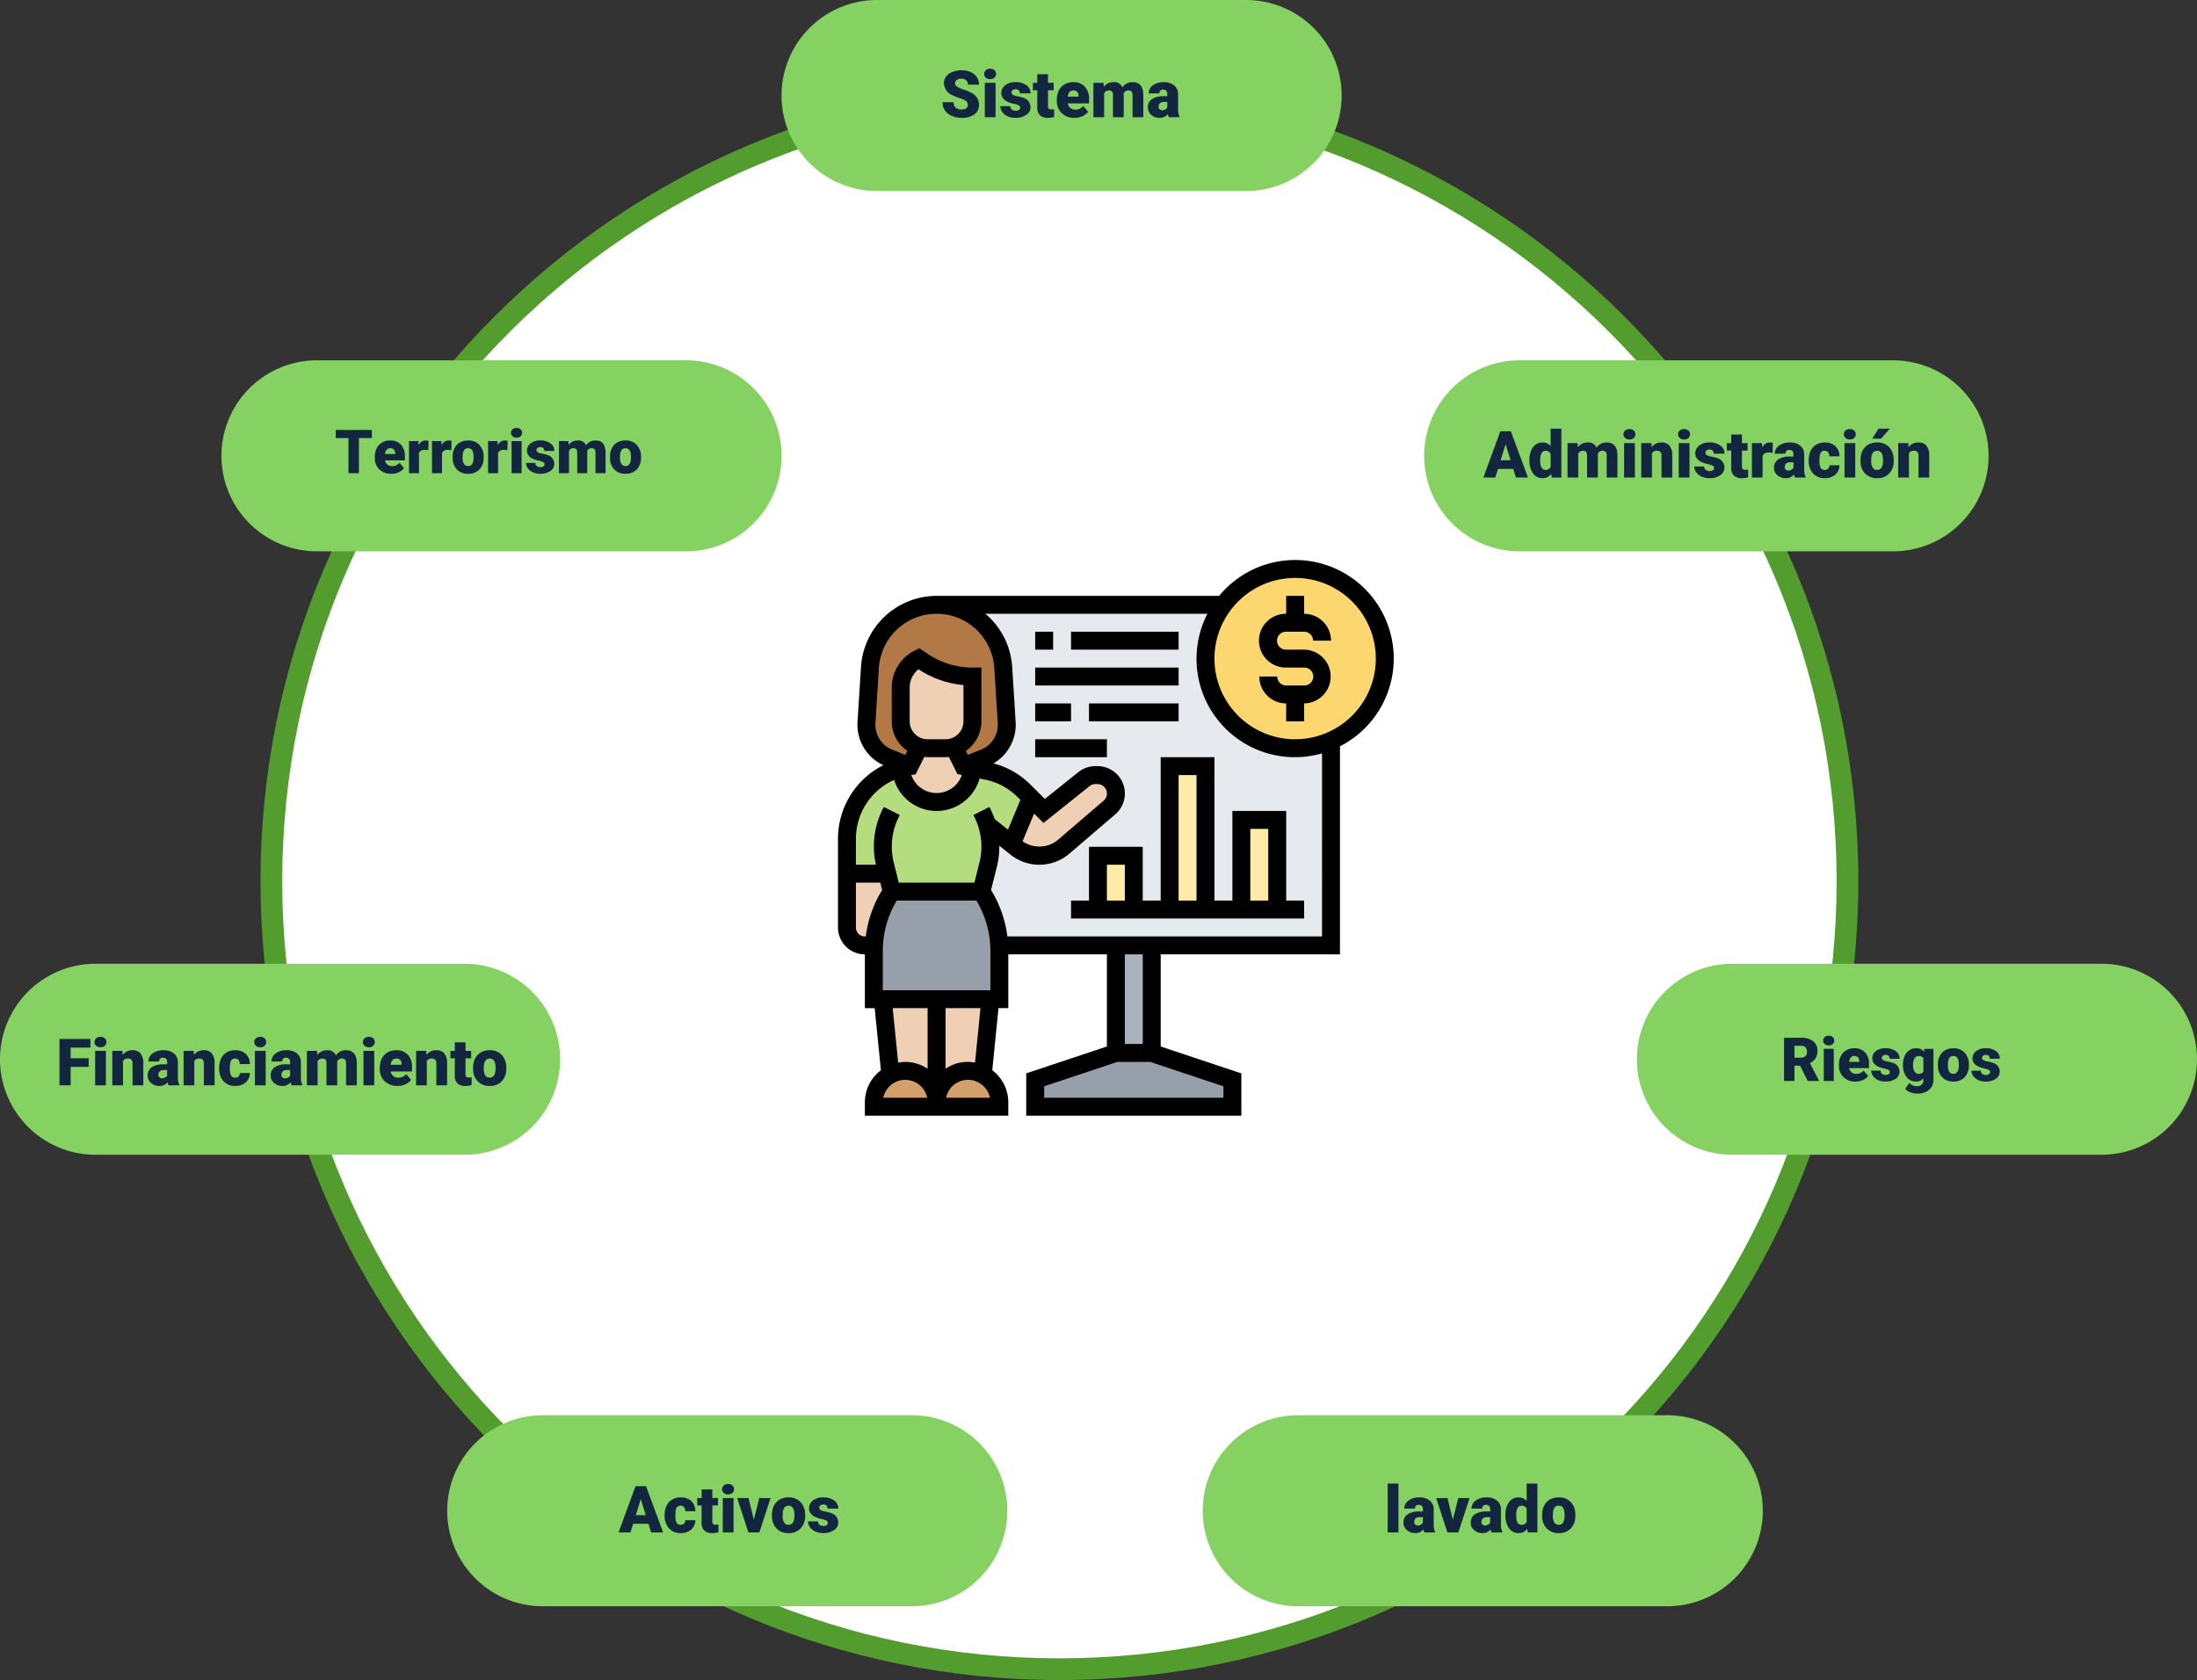 <svg xmlns="http://www.w3.org/2000/svg" width="506" height="387" viewBox="0 0 506 387">
  <rect x="0" y="0" width="506" height="387" fill="#333333" stroke="none"/>
  <g id="Grupo_117114" data-name="Grupo 117114" transform="translate(-862 -2840)">
    <g id="Trazado_141904" data-name="Trazado 141904" transform="translate(922 2859)" fill="#fff">
      <path d="M 184 365.5 C 171.684 365.5 159.376 364.259 147.419 361.813 C 135.767 359.428 124.305 355.87 113.353 351.238 C 102.599 346.689 92.226 341.059 82.523 334.504 C 72.912 328.011 63.874 320.554 55.66 312.34 C 47.446 304.126 39.989 295.088 33.496 285.477 C 26.941 275.774 21.311 265.401 16.762 254.647 C 12.13 243.695 8.572 232.233 6.187 220.581 C 3.741 208.624 2.5 196.316 2.5 184 C 2.5 171.684 3.741 159.376 6.187 147.419 C 8.572 135.767 12.13 124.305 16.762 113.353 C 21.311 102.599 26.941 92.226 33.496 82.523 C 39.989 72.912 47.446 63.874 55.66 55.66 C 63.874 47.446 72.912 39.989 82.523 33.496 C 92.226 26.941 102.599 21.311 113.353 16.762 C 124.305 12.13 135.767 8.572 147.419 6.187 C 159.376 3.741 171.684 2.5 184 2.5 C 196.316 2.5 208.624 3.741 220.581 6.187 C 232.233 8.572 243.695 12.13 254.647 16.762 C 265.401 21.311 275.774 26.941 285.477 33.496 C 295.088 39.989 304.126 47.446 312.34 55.66 C 320.554 63.874 328.011 72.912 334.504 82.523 C 341.059 92.226 346.689 102.599 351.238 113.353 C 355.87 124.305 359.428 135.767 361.813 147.419 C 364.259 159.376 365.5 171.684 365.5 184 C 365.5 196.316 364.259 208.624 361.813 220.581 C 359.428 232.233 355.87 243.695 351.238 254.647 C 346.689 265.401 341.059 275.774 334.504 285.477 C 328.011 295.088 320.554 304.126 312.34 312.34 C 304.126 320.554 295.088 328.011 285.477 334.504 C 275.774 341.059 265.401 346.689 254.647 351.238 C 243.695 355.87 232.233 359.428 220.581 361.813 C 208.624 364.259 196.316 365.5 184 365.5 Z" stroke="none"/>
      <path d="M 184 5 C 171.852 5 159.713 6.224 147.92 8.637 C 136.429 10.988 125.127 14.496 114.327 19.065 C 103.721 23.55 93.492 29.103 83.923 35.567 C 74.443 41.972 65.529 49.327 57.428 57.428 C 49.327 65.529 41.972 74.443 35.567 83.923 C 29.103 93.492 23.55 103.721 19.065 114.327 C 14.496 125.127 10.988 136.429 8.637 147.92 C 6.224 159.713 5 171.852 5 184 C 5 196.148 6.224 208.287 8.637 220.08 C 10.988 231.571 14.496 242.873 19.065 253.673 C 23.55 264.279 29.103 274.508 35.567 284.077 C 41.972 293.557 49.327 302.471 57.428 310.572 C 65.529 318.673 74.443 326.028 83.923 332.433 C 93.492 338.897 103.721 344.45 114.327 348.935 C 125.127 353.504 136.429 357.012 147.92 359.363 C 159.713 361.776 171.852 363 184 363 C 196.148 363 208.287 361.776 220.08 359.363 C 231.571 357.012 242.873 353.504 253.673 348.935 C 264.279 344.45 274.508 338.897 284.077 332.433 C 293.557 326.028 302.471 318.673 310.572 310.572 C 318.673 302.471 326.028 293.557 332.433 284.077 C 338.897 274.508 344.45 264.279 348.935 253.673 C 353.504 242.873 357.012 231.571 359.363 220.08 C 361.776 208.287 363 196.148 363 184 C 363 171.852 361.776 159.713 359.363 147.92 C 357.012 136.429 353.504 125.127 348.935 114.327 C 344.45 103.721 338.897 93.492 332.433 83.923 C 326.028 74.443 318.673 65.529 310.572 57.428 C 302.471 49.327 293.557 41.972 284.077 35.567 C 274.508 29.103 264.279 23.55 253.673 19.065 C 242.873 14.496 231.571 10.988 220.08 8.637 C 208.287 6.224 196.148 5 184 5 M 184 0 C 285.62 0 368 82.38 368 184 C 368 285.62 285.62 368 184 368 C 82.38 368 0 285.62 0 184 C 0 82.38 82.38 0 184 0 Z" stroke="none" fill="#529d2e"/>
    </g>
    <path id="Trazado_141905" data-name="Trazado 141905" d="M22,0h85a22,22,0,0,1,0,44H22A22,22,0,0,1,22,0Z" transform="translate(1042 2840)" fill="#85d161"/>
    <path id="Trazado_141906" data-name="Trazado 141906" d="M22,0h85a22,22,0,0,1,0,44H22A22,22,0,0,1,22,0Z" transform="translate(913 2923)" fill="#85d161"/>
    <path id="Trazado_141907" data-name="Trazado 141907" d="M22,0h86a22,22,0,0,1,0,44H22A22,22,0,0,1,22,0Z" transform="translate(1190 2923)" fill="#85d161"/>
    <path id="Trazado_141908" data-name="Trazado 141908" d="M22,0h85a22,22,0,0,1,0,44H22A22,22,0,0,1,22,0Z" transform="translate(1239 3062)" fill="#85d161"/>
    <path id="Trazado_141909" data-name="Trazado 141909" d="M22,0h85a22,22,0,0,1,0,44H22A22,22,0,0,1,22,0Z" transform="translate(862 3062)" fill="#85d161"/>
    <path id="Trazado_141910" data-name="Trazado 141910" d="M22,0h85a22,22,0,0,1,0,44H22A22,22,0,0,1,22,0Z" transform="translate(965 3166)" fill="#85d161"/>
    <path id="Trazado_141911" data-name="Trazado 141911" d="M22,0h85a22,22,0,0,1,0,44H22A22,22,0,0,1,22,0Z" transform="translate(1139 3166)" fill="#85d161"/>
    <path id="Trazado_141912" data-name="Trazado 141912" d="M-49.087-2.834a1.056,1.056,0,0,0-.4-.879,4.961,4.961,0,0,0-1.4-.652,13.456,13.456,0,0,1-1.641-.652,3.107,3.107,0,0,1-2.073-2.8,2.509,2.509,0,0,1,.516-1.564,3.34,3.34,0,0,1,1.461-1.055,5.686,5.686,0,0,1,2.124-.377,4.974,4.974,0,0,1,2.062.41,3.264,3.264,0,0,1,1.417,1.168A3.051,3.051,0,0,1-46.516-7.5H-49.08a1.289,1.289,0,0,0-.4-1.011,1.556,1.556,0,0,0-1.08-.359,1.755,1.755,0,0,0-1.088.3.932.932,0,0,0-.4.773.939.939,0,0,0,.439.743,5.542,5.542,0,0,0,1.545.688,9.467,9.467,0,0,1,1.816.765,3.052,3.052,0,0,1,1.729,2.747,2.6,2.6,0,0,1-1.055,2.2,4.691,4.691,0,0,1-2.893.8,5.74,5.74,0,0,1-2.347-.465,3.539,3.539,0,0,1-1.582-1.274,3.321,3.321,0,0,1-.531-1.864h2.578A1.635,1.635,0,0,0-51.9-2.194a2.094,2.094,0,0,0,1.439.406,1.655,1.655,0,0,0,1.007-.275A.907.907,0,0,0-49.087-2.834ZM-42.708,0h-2.476V-7.925h2.476ZM-45.33-9.968a1.1,1.1,0,0,1,.381-.864,1.437,1.437,0,0,1,.989-.337,1.437,1.437,0,0,1,.989.337,1.1,1.1,0,0,1,.381.864,1.1,1.1,0,0,1-.381.864,1.437,1.437,0,0,1-.989.337,1.437,1.437,0,0,1-.989-.337A1.1,1.1,0,0,1-45.33-9.968Zm8.291,7.742a.57.57,0,0,0-.33-.505,5.013,5.013,0,0,0-1.252-.4,5.711,5.711,0,0,1-1.523-.538,2.552,2.552,0,0,1-.916-.809,1.933,1.933,0,0,1-.315-1.091,2.19,2.19,0,0,1,.9-1.8,3.711,3.711,0,0,1,2.358-.707,4.112,4.112,0,0,1,2.52.71,2.222,2.222,0,0,1,.952,1.868h-2.476q0-.952-1-.952a1,1,0,0,0-.652.216.669.669,0,0,0-.264.538.614.614,0,0,0,.322.535,3.045,3.045,0,0,0,1.029.337,8.893,8.893,0,0,1,1.241.315,2.255,2.255,0,0,1,1.787,2.2,2.075,2.075,0,0,1-.963,1.765,4.224,4.224,0,0,1-2.494.681A4.31,4.31,0,0,1-39.932-.22a3.037,3.037,0,0,1-1.245-1,2.256,2.256,0,0,1-.447-1.326h2.307a.954.954,0,0,0,.366.8,1.506,1.506,0,0,0,.9.253,1.185,1.185,0,0,0,.758-.205A.656.656,0,0,0-37.039-2.227ZM-30.63-9.9v1.97h1.3v1.714h-1.3v3.625a.926.926,0,0,0,.161.623.864.864,0,0,0,.637.176,3.621,3.621,0,0,0,.615-.044V-.066a4.555,4.555,0,0,1-1.392.212,2.586,2.586,0,0,1-1.882-.6A2.462,2.462,0,0,1-33.1-2.278V-6.211h-1.011V-7.925H-33.1V-9.9ZM-24.521.146A4.074,4.074,0,0,1-27.473-.941,3.756,3.756,0,0,1-28.6-3.772v-.205a4.867,4.867,0,0,1,.45-2.146,3.3,3.3,0,0,1,1.315-1.439,3.969,3.969,0,0,1,2.051-.509,3.43,3.43,0,0,1,2.637,1.036,4.073,4.073,0,0,1,.967,2.889v.959h-4.907a1.779,1.779,0,0,0,.579,1.047,1.722,1.722,0,0,0,1.157.381,2.218,2.218,0,0,0,1.831-.82l1.128,1.333A3.153,3.153,0,0,1-22.7-.231,4.418,4.418,0,0,1-24.521.146ZM-24.8-6.167q-1.084,0-1.289,1.436h2.49v-.19a1.223,1.223,0,0,0-.3-.919A1.2,1.2,0,0,0-24.8-6.167Zm6.943-1.758.081.93a2.725,2.725,0,0,1,2.263-1.077,2.006,2.006,0,0,1,2.029,1.194,2.637,2.637,0,0,1,2.329-1.194q2.41,0,2.476,2.915V0h-2.476V-5a1.511,1.511,0,0,0-.205-.886.873.873,0,0,0-.747-.278,1.169,1.169,0,0,0-1.091.652l.007.1V0h-2.476V-4.988a1.588,1.588,0,0,0-.2-.9.87.87,0,0,0-.754-.278,1.184,1.184,0,0,0-1.084.652V0h-2.468V-7.925ZM-2.805,0A2.787,2.787,0,0,1-3.04-.71a2.3,2.3,0,0,1-1.9.857,2.812,2.812,0,0,1-1.9-.677,2.156,2.156,0,0,1-.784-1.7A2.216,2.216,0,0,1-6.68-4.182a4.851,4.851,0,0,1,2.769-.659h.762v-.42q0-1.1-.945-1.1a.772.772,0,0,0-.879.868H-7.441a2.213,2.213,0,0,1,.978-1.865A4.109,4.109,0,0,1-3.97-8.071a3.6,3.6,0,0,1,2.4.74A2.572,2.572,0,0,1-.674-5.3v3.508A3.593,3.593,0,0,0-.337-.125V0ZM-4.351-1.611a1.377,1.377,0,0,0,.765-.2,1.239,1.239,0,0,0,.436-.447V-3.523h-.718q-1.289,0-1.289,1.157a.707.707,0,0,0,.227.546A.822.822,0,0,0-4.351-1.611Z" transform="translate(1134 2867)" fill="#12263f"/>
    <path id="Trazado_141913" data-name="Trazado 141913" d="M-62.351-8.1h-2.987V0h-2.4V-8.1H-70.67V-9.953h8.319ZM-57.866.137A3.8,3.8,0,0,1-60.621-.878a3.506,3.506,0,0,1-1.053-2.642v-.191a4.542,4.542,0,0,1,.42-2,3.076,3.076,0,0,1,1.227-1.343,3.7,3.7,0,0,1,1.914-.475,3.2,3.2,0,0,1,2.461.967,3.8,3.8,0,0,1,.9,2.7v.9h-4.58a1.66,1.66,0,0,0,.54.978,1.607,1.607,0,0,0,1.08.355A2.07,2.07,0,0,0-56-2.406l1.053,1.244a2.943,2.943,0,0,1-1.22.947A4.123,4.123,0,0,1-57.866.137Zm-.26-5.893q-1.012,0-1.2,1.34H-57v-.178a1.141,1.141,0,0,0-.28-.858A1.115,1.115,0,0,0-58.126-5.756Zm8.777.444-.759-.055a1.363,1.363,0,0,0-1.395.684V0h-2.3V-7.4h2.16l.075.95a1.784,1.784,0,0,1,1.62-1.087,2.247,2.247,0,0,1,.643.082Zm5.3,0-.759-.055a1.363,1.363,0,0,0-1.395.684V0h-2.3V-7.4h2.16l.075.95a1.784,1.784,0,0,1,1.62-1.087A2.247,2.247,0,0,1-44-7.451Zm.294,1.545a4.366,4.366,0,0,1,.431-1.972,3.08,3.08,0,0,1,1.237-1.33,3.726,3.726,0,0,1,1.894-.465A3.4,3.4,0,0,1-37.57-6.5a3.948,3.948,0,0,1,.957,2.8v.082a3.83,3.83,0,0,1-.96,2.745,3.41,3.41,0,0,1-2.6,1.015A3.449,3.449,0,0,1-42.711-.81a3.7,3.7,0,0,1-1.032-2.567Zm2.3.144a2.752,2.752,0,0,0,.321,1.5,1.07,1.07,0,0,0,.95.479q1.23,0,1.258-1.894v-.232q0-1.989-1.271-1.989-1.155,0-1.251,1.716Zm10.322-1.688-.759-.055a1.363,1.363,0,0,0-1.395.684V0h-2.3V-7.4h2.16l.075.95a1.784,1.784,0,0,1,1.62-1.087,2.247,2.247,0,0,1,.643.082ZM-27.863,0h-2.311V-7.4h2.311Zm-2.447-9.3a1.028,1.028,0,0,1,.355-.807,1.341,1.341,0,0,1,.923-.314,1.341,1.341,0,0,1,.923.314,1.028,1.028,0,0,1,.355.807,1.028,1.028,0,0,1-.355.807,1.341,1.341,0,0,1-.923.314,1.341,1.341,0,0,1-.923-.314A1.028,1.028,0,0,1-30.311-9.3Zm7.738,7.226a.532.532,0,0,0-.308-.472,4.679,4.679,0,0,0-1.169-.369,5.33,5.33,0,0,1-1.422-.5,2.382,2.382,0,0,1-.854-.755A1.8,1.8,0,0,1-26.619-5.2a2.044,2.044,0,0,1,.841-1.678,3.464,3.464,0,0,1,2.2-.66,3.837,3.837,0,0,1,2.352.663,2.074,2.074,0,0,1,.889,1.743h-2.311q0-.889-.937-.889a.928.928,0,0,0-.608.2.624.624,0,0,0-.246.5.573.573,0,0,0,.3.5,2.842,2.842,0,0,0,.96.314,8.3,8.3,0,0,1,1.159.294,2.105,2.105,0,0,1,1.668,2.058A1.937,1.937,0,0,1-21.25-.5a3.942,3.942,0,0,1-2.328.636,4.023,4.023,0,0,1-1.7-.342,2.835,2.835,0,0,1-1.162-.93,2.105,2.105,0,0,1-.417-1.237H-24.7a.89.89,0,0,0,.342.749,1.406,1.406,0,0,0,.841.236,1.106,1.106,0,0,0,.708-.191A.612.612,0,0,0-22.572-2.078ZM-17.1-7.4l.075.868a2.543,2.543,0,0,1,2.112-1,1.872,1.872,0,0,1,1.894,1.114,2.462,2.462,0,0,1,2.174-1.114q2.249,0,2.311,2.721V0h-2.311V-4.669a1.41,1.41,0,0,0-.191-.827.815.815,0,0,0-.7-.26,1.091,1.091,0,0,0-1.019.608l.007.1V0h-2.311V-4.655a1.482,1.482,0,0,0-.185-.841.812.812,0,0,0-.7-.26,1.1,1.1,0,0,0-1.012.608V0h-2.3V-7.4Zm9.591,3.63a4.366,4.366,0,0,1,.431-1.972,3.08,3.08,0,0,1,1.237-1.33,3.726,3.726,0,0,1,1.894-.465A3.4,3.4,0,0,1-1.326-6.5a3.948,3.948,0,0,1,.957,2.8v.082A3.83,3.83,0,0,1-1.33-.878,3.41,3.41,0,0,1-3.931.137,3.449,3.449,0,0,1-6.467-.81,3.7,3.7,0,0,1-7.5-3.377Zm2.3.144a2.752,2.752,0,0,0,.321,1.5,1.07,1.07,0,0,0,.95.479q1.23,0,1.258-1.894v-.232q0-1.989-1.271-1.989Q-5.1-5.756-5.2-4.04Z" transform="translate(1010 2949)" fill="#12263f"/>
    <path id="Trazado_141914" data-name="Trazado 141914" d="M-96.584-4.248h-4.146V0H-103.3V-10.664h7.134v1.985h-4.563v2.454h4.146ZM-92.607,0h-2.476V-7.925h2.476Zm-2.622-9.968a1.1,1.1,0,0,1,.381-.864,1.437,1.437,0,0,1,.989-.337,1.437,1.437,0,0,1,.989.337,1.1,1.1,0,0,1,.381.864,1.1,1.1,0,0,1-.381.864,1.437,1.437,0,0,1-.989.337,1.437,1.437,0,0,1-.989-.337A1.1,1.1,0,0,1-95.229-9.968Zm6.409,2.043.081.93a2.687,2.687,0,0,1,2.263-1.077,2.261,2.261,0,0,1,1.849.74A3.522,3.522,0,0,1-83.994-5.1V0H-86.47V-5a1.337,1.337,0,0,0-.242-.883,1.118,1.118,0,0,0-.879-.282,1.177,1.177,0,0,0-1.077.571V0h-2.468V-7.925ZM-78.164,0A2.787,2.787,0,0,1-78.4-.71a2.3,2.3,0,0,1-1.9.857,2.812,2.812,0,0,1-1.9-.677,2.156,2.156,0,0,1-.784-1.7,2.216,2.216,0,0,1,.952-1.948,4.851,4.851,0,0,1,2.769-.659h.762v-.42q0-1.1-.945-1.1a.772.772,0,0,0-.879.868H-82.8a2.213,2.213,0,0,1,.978-1.865,4.109,4.109,0,0,1,2.494-.717,3.6,3.6,0,0,1,2.4.74,2.572,2.572,0,0,1,.9,2.029v3.508A3.593,3.593,0,0,0-75.7-.125V0Zm-1.545-1.611a1.377,1.377,0,0,0,.765-.2,1.239,1.239,0,0,0,.436-.447V-3.523h-.718q-1.289,0-1.289,1.157a.707.707,0,0,0,.227.546A.822.822,0,0,0-79.709-1.611Zm7.31-6.313.081.93a2.687,2.687,0,0,1,2.263-1.077,2.261,2.261,0,0,1,1.849.74A3.522,3.522,0,0,1-67.573-5.1V0h-2.476V-5a1.337,1.337,0,0,0-.242-.883,1.118,1.118,0,0,0-.879-.282,1.177,1.177,0,0,0-1.077.571V0h-2.468V-7.925Zm9.543,6.167a1.1,1.1,0,0,0,.806-.282,1.034,1.034,0,0,0,.278-.787h2.314a2.74,2.74,0,0,1-.934,2.139A3.474,3.474,0,0,1-62.8.146,3.517,3.517,0,0,1-65.522-.937a4.271,4.271,0,0,1-1-3v-.1a4.827,4.827,0,0,1,.443-2.12A3.226,3.226,0,0,1-64.8-7.577a3.811,3.811,0,0,1,1.978-.494,3.43,3.43,0,0,1,2.454.857,3.039,3.039,0,0,1,.908,2.322h-2.314a1.355,1.355,0,0,0-.3-.945,1.037,1.037,0,0,0-.806-.33q-.959,0-1.121,1.223a8.631,8.631,0,0,0-.051,1.069,3.39,3.39,0,0,0,.286,1.655A.989.989,0,0,0-62.856-1.758ZM-55.811,0h-2.476V-7.925h2.476Zm-2.622-9.968a1.1,1.1,0,0,1,.381-.864,1.437,1.437,0,0,1,.989-.337,1.437,1.437,0,0,1,.989.337,1.1,1.1,0,0,1,.381.864,1.1,1.1,0,0,1-.381.864,1.437,1.437,0,0,1-.989.337,1.437,1.437,0,0,1-.989-.337A1.1,1.1,0,0,1-58.433-9.968ZM-49.827,0a2.787,2.787,0,0,1-.234-.71,2.3,2.3,0,0,1-1.9.857,2.812,2.812,0,0,1-1.9-.677,2.156,2.156,0,0,1-.784-1.7A2.216,2.216,0,0,1-53.7-4.182a4.851,4.851,0,0,1,2.769-.659h.762v-.42q0-1.1-.945-1.1a.772.772,0,0,0-.879.868h-2.468a2.213,2.213,0,0,1,.978-1.865,4.109,4.109,0,0,1,2.494-.717,3.6,3.6,0,0,1,2.4.74A2.572,2.572,0,0,1-47.7-5.3v3.508a3.593,3.593,0,0,0,.337,1.67V0Zm-1.545-1.611a1.377,1.377,0,0,0,.765-.2,1.239,1.239,0,0,0,.436-.447V-3.523h-.718q-1.289,0-1.289,1.157a.707.707,0,0,0,.227.546A.822.822,0,0,0-51.372-1.611ZM-44-7.925l.081.93a2.725,2.725,0,0,1,2.263-1.077,2.006,2.006,0,0,1,2.029,1.194,2.637,2.637,0,0,1,2.329-1.194q2.41,0,2.476,2.915V0h-2.476V-5a1.511,1.511,0,0,0-.205-.886.873.873,0,0,0-.747-.278,1.169,1.169,0,0,0-1.091.652l.007.1V0h-2.476V-4.988a1.588,1.588,0,0,0-.2-.9.87.87,0,0,0-.754-.278,1.184,1.184,0,0,0-1.084.652V0h-2.468V-7.925ZM-30.806,0h-2.476V-7.925h2.476Zm-2.622-9.968a1.1,1.1,0,0,1,.381-.864,1.437,1.437,0,0,1,.989-.337,1.437,1.437,0,0,1,.989.337,1.1,1.1,0,0,1,.381.864,1.1,1.1,0,0,1-.381.864,1.437,1.437,0,0,1-.989.337,1.437,1.437,0,0,1-.989-.337A1.1,1.1,0,0,1-33.428-9.968ZM-25.452.146A4.074,4.074,0,0,1-28.4-.941a3.756,3.756,0,0,1-1.128-2.831v-.205a4.867,4.867,0,0,1,.45-2.146,3.3,3.3,0,0,1,1.315-1.439,3.969,3.969,0,0,1,2.051-.509,3.43,3.43,0,0,1,2.637,1.036,4.073,4.073,0,0,1,.967,2.889v.959h-4.907a1.779,1.779,0,0,0,.579,1.047,1.722,1.722,0,0,0,1.157.381,2.218,2.218,0,0,0,1.831-.82l1.128,1.333A3.153,3.153,0,0,1-23.632-.231,4.418,4.418,0,0,1-25.452.146Zm-.278-6.313q-1.084,0-1.289,1.436h2.49v-.19a1.223,1.223,0,0,0-.3-.919A1.2,1.2,0,0,0-25.73-6.167Zm6.877-1.758.081.93a2.687,2.687,0,0,1,2.263-1.077,2.261,2.261,0,0,1,1.849.74A3.522,3.522,0,0,1-14.026-5.1V0H-16.5V-5a1.337,1.337,0,0,0-.242-.883,1.118,1.118,0,0,0-.879-.282A1.177,1.177,0,0,0-18.7-5.6V0h-2.468V-7.925ZM-9.785-9.9v1.97h1.3v1.714h-1.3v3.625a.926.926,0,0,0,.161.623.864.864,0,0,0,.637.176,3.621,3.621,0,0,0,.615-.044V-.066A4.555,4.555,0,0,1-9.763.146a2.586,2.586,0,0,1-1.882-.6,2.462,2.462,0,0,1-.608-1.824V-6.211h-1.011V-7.925h1.011V-9.9Zm1.743,5.859a4.677,4.677,0,0,1,.461-2.113A3.3,3.3,0,0,1-6.255-7.573a3.993,3.993,0,0,1,2.029-.5,3.644,3.644,0,0,1,2.805,1.1A4.23,4.23,0,0,1-.4-3.97v.088A4.1,4.1,0,0,1-1.425-.941,3.654,3.654,0,0,1-4.211.146,3.7,3.7,0,0,1-6.929-.868a3.968,3.968,0,0,1-1.106-2.75Zm2.468.154a2.949,2.949,0,0,0,.344,1.611,1.147,1.147,0,0,0,1.018.513q1.318,0,1.348-2.029v-.249q0-2.131-1.362-2.131-1.238,0-1.34,1.838Z" transform="translate(979 3090)" fill="#12263f"/>
    <path id="Trazado_141915" data-name="Trazado 141915" d="M-46.409-3.521h-1.3V0h-2.4V-9.953h3.917a4.372,4.372,0,0,1,2.769.785,2.661,2.661,0,0,1,1,2.219,3.232,3.232,0,0,1-.42,1.721A2.984,2.984,0,0,1-44.16-4.121L-42.082-.1V0h-2.57Zm-1.3-1.846h1.518a1.362,1.362,0,0,0,1.029-.36,1.391,1.391,0,0,0,.345-1,1.407,1.407,0,0,0-.349-1.011,1.349,1.349,0,0,0-1.025-.367h-1.518ZM-38.65,0h-2.311V-7.4h2.311ZM-41.1-9.3a1.028,1.028,0,0,1,.355-.807,1.341,1.341,0,0,1,.923-.314,1.341,1.341,0,0,1,.923.314,1.028,1.028,0,0,1,.355.807A1.028,1.028,0,0,1-38.9-8.5a1.341,1.341,0,0,1-.923.314,1.341,1.341,0,0,1-.923-.314A1.028,1.028,0,0,1-41.1-9.3Zm7.444,9.44A3.8,3.8,0,0,1-36.408-.878a3.506,3.506,0,0,1-1.053-2.642v-.191a4.542,4.542,0,0,1,.42-2,3.076,3.076,0,0,1,1.227-1.343A3.7,3.7,0,0,1-33.9-7.533a3.2,3.2,0,0,1,2.461.967,3.8,3.8,0,0,1,.9,2.7v.9h-4.58a1.66,1.66,0,0,0,.54.978,1.607,1.607,0,0,0,1.08.355,2.07,2.07,0,0,0,1.709-.766l1.053,1.244a2.943,2.943,0,0,1-1.22.947A4.123,4.123,0,0,1-33.653.137Zm-.26-5.893q-1.012,0-1.2,1.34h2.324v-.178a1.141,1.141,0,0,0-.28-.858A1.115,1.115,0,0,0-33.913-5.756Zm8.176,3.678a.532.532,0,0,0-.308-.472,4.679,4.679,0,0,0-1.169-.369,5.33,5.33,0,0,1-1.422-.5,2.382,2.382,0,0,1-.854-.755A1.8,1.8,0,0,1-29.784-5.2a2.044,2.044,0,0,1,.841-1.678,3.464,3.464,0,0,1,2.2-.66,3.837,3.837,0,0,1,2.352.663A2.074,2.074,0,0,1-23.5-5.127h-2.311q0-.889-.937-.889a.928.928,0,0,0-.608.2.624.624,0,0,0-.246.5.573.573,0,0,0,.3.5,2.842,2.842,0,0,0,.96.314,8.3,8.3,0,0,1,1.159.294,2.105,2.105,0,0,1,1.668,2.058,1.937,1.937,0,0,1-.9,1.647,3.942,3.942,0,0,1-2.328.636,4.023,4.023,0,0,1-1.7-.342,2.835,2.835,0,0,1-1.162-.93,2.105,2.105,0,0,1-.417-1.237h2.153a.89.89,0,0,0,.342.749,1.406,1.406,0,0,0,.841.236,1.106,1.106,0,0,0,.708-.191A.612.612,0,0,0-25.737-2.078Zm3.028-1.675a4.994,4.994,0,0,1,.369-1.982,2.972,2.972,0,0,1,1.06-1.33,2.793,2.793,0,0,1,1.606-.468,2.221,2.221,0,0,1,1.8.779l.082-.643H-15.7V-.28a3.118,3.118,0,0,1-.455,1.7,2.917,2.917,0,0,1-1.316,1.107,4.837,4.837,0,0,1-2,.386A4.173,4.173,0,0,1-21.038,2.6,2.844,2.844,0,0,1-22.2,1.8l.964-1.354a2.112,2.112,0,0,0,1.7.759A1.372,1.372,0,0,0-18.013-.362V-.595a2.163,2.163,0,0,1-1.675.731A2.673,2.673,0,0,1-21.875-.9a4.291,4.291,0,0,1-.834-2.772Zm2.311.144a2.631,2.631,0,0,0,.342,1.439,1.078,1.078,0,0,0,.957.53,1.224,1.224,0,0,0,1.087-.5V-5.25a1.193,1.193,0,0,0-1.073-.506,1.086,1.086,0,0,0-.964.55A3,3,0,0,0-20.4-3.609Zm5.722-.157a4.366,4.366,0,0,1,.431-1.972,3.08,3.08,0,0,1,1.237-1.33,3.726,3.726,0,0,1,1.894-.465A3.4,3.4,0,0,1-8.5-6.5a3.948,3.948,0,0,1,.957,2.8v.082A3.83,3.83,0,0,1-8.5-.878,3.41,3.41,0,0,1-11.1.137,3.449,3.449,0,0,1-13.638-.81,3.7,3.7,0,0,1-14.67-3.377Zm2.3.144a2.752,2.752,0,0,0,.321,1.5,1.07,1.07,0,0,0,.95.479q1.23,0,1.258-1.894v-.232q0-1.989-1.271-1.989-1.155,0-1.251,1.716Zm9.721,1.545A.532.532,0,0,0-2.96-2.55a4.679,4.679,0,0,0-1.169-.369,5.33,5.33,0,0,1-1.422-.5,2.382,2.382,0,0,1-.854-.755A1.8,1.8,0,0,1-6.7-5.2a2.044,2.044,0,0,1,.841-1.678,3.464,3.464,0,0,1,2.2-.66,3.837,3.837,0,0,1,2.352.663A2.074,2.074,0,0,1-.417-5.127H-2.728q0-.889-.937-.889a.928.928,0,0,0-.608.2.624.624,0,0,0-.246.5.573.573,0,0,0,.3.5,2.842,2.842,0,0,0,.96.314A8.3,8.3,0,0,1-2.1-4.2,2.105,2.105,0,0,1-.431-2.146,1.937,1.937,0,0,1-1.33-.5,3.942,3.942,0,0,1-3.657.137a4.023,4.023,0,0,1-1.7-.342,2.835,2.835,0,0,1-1.162-.93,2.105,2.105,0,0,1-.417-1.237h2.153a.89.89,0,0,0,.342.749,1.406,1.406,0,0,0,.841.236,1.106,1.106,0,0,0,.708-.191A.612.612,0,0,0-2.652-2.078Z" transform="translate(1323 3089)" fill="#12263f"/>
    <path id="Trazado_141916" data-name="Trazado 141916" d="M-18.922,0H-21.4V-11.25h2.476Zm5.984,0a2.787,2.787,0,0,1-.234-.71,2.3,2.3,0,0,1-1.9.857,2.812,2.812,0,0,1-1.9-.677,2.156,2.156,0,0,1-.784-1.7,2.216,2.216,0,0,1,.952-1.948,4.851,4.851,0,0,1,2.769-.659h.762v-.42q0-1.1-.945-1.1a.772.772,0,0,0-.879.868h-2.468A2.213,2.213,0,0,1-16.6-7.354,4.109,4.109,0,0,1-14.1-8.071a3.6,3.6,0,0,1,2.4.74,2.572,2.572,0,0,1,.9,2.029v3.508a3.593,3.593,0,0,0,.337,1.67V0Zm-1.545-1.611a1.377,1.377,0,0,0,.765-.2,1.239,1.239,0,0,0,.436-.447V-3.523H-14q-1.289,0-1.289,1.157a.707.707,0,0,0,.227.546A.822.822,0,0,0-14.484-1.611ZM-6.39-2.937l1.252-4.988h2.6L-5.123,0h-2.52l-2.585-7.925h2.607ZM2.552,0a2.787,2.787,0,0,1-.234-.71,2.3,2.3,0,0,1-1.9.857,2.812,2.812,0,0,1-1.9-.677,2.156,2.156,0,0,1-.784-1.7,2.216,2.216,0,0,1,.952-1.948,4.851,4.851,0,0,1,2.769-.659h.762v-.42q0-1.1-.945-1.1a.772.772,0,0,0-.879.868H-2.084a2.213,2.213,0,0,1,.978-1.865,4.109,4.109,0,0,1,2.494-.717,3.6,3.6,0,0,1,2.4.74,2.572,2.572,0,0,1,.9,2.029v3.508a3.593,3.593,0,0,0,.337,1.67V0ZM1.007-1.611a1.377,1.377,0,0,0,.765-.2,1.239,1.239,0,0,0,.436-.447V-3.523H1.49Q.2-3.523.2-2.366a.707.707,0,0,0,.227.546A.822.822,0,0,0,1.007-1.611Zm4.731-2.41a4.841,4.841,0,0,1,.813-2.966A2.676,2.676,0,0,1,8.822-8.071a2.276,2.276,0,0,1,1.787.835V-11.25h2.476V0H10.865l-.125-.85a2.337,2.337,0,0,1-1.934,1A2.671,2.671,0,0,1,6.566-.937,4.994,4.994,0,0,1,5.739-4.021Zm2.468.154q0,2.109,1.23,2.109a1.215,1.215,0,0,0,1.172-.688V-5.464a1.182,1.182,0,0,0-1.157-.7q-1.143,0-1.238,1.846Zm5.969-.168a4.677,4.677,0,0,1,.461-2.113,3.3,3.3,0,0,1,1.326-1.425,3.993,3.993,0,0,1,2.029-.5,3.644,3.644,0,0,1,2.805,1.1,4.23,4.23,0,0,1,1.025,3v.088A4.1,4.1,0,0,1,20.793-.941,3.654,3.654,0,0,1,18.007.146,3.7,3.7,0,0,1,15.289-.868a3.968,3.968,0,0,1-1.106-2.75Zm2.468.154a2.949,2.949,0,0,0,.344,1.611,1.147,1.147,0,0,0,1.018.513q1.318,0,1.348-2.029v-.249q0-2.131-1.362-2.131-1.238,0-1.34,1.838Z" transform="translate(1203 3193)" fill="#12263f"/>
    <path id="Trazado_141917" data-name="Trazado 141917" d="M-18.651-1.992h-3.523L-22.789,0h-2.747l3.911-10.664h2.417L-15.267,0h-2.761Zm-2.908-1.985h2.292l-1.15-3.7Zm10.305,2.219a1.1,1.1,0,0,0,.806-.282,1.034,1.034,0,0,0,.278-.787h2.314A2.74,2.74,0,0,1-8.789-.688,3.474,3.474,0,0,1-11.2.146,3.517,3.517,0,0,1-13.92-.937a4.271,4.271,0,0,1-1-3v-.1a4.827,4.827,0,0,1,.443-2.12,3.226,3.226,0,0,1,1.278-1.414,3.811,3.811,0,0,1,1.978-.494,3.43,3.43,0,0,1,2.454.857,3.039,3.039,0,0,1,.908,2.322H-10.17a1.355,1.355,0,0,0-.3-.945,1.037,1.037,0,0,0-.806-.33q-.959,0-1.121,1.223a8.631,8.631,0,0,0-.051,1.069,3.39,3.39,0,0,0,.286,1.655A.989.989,0,0,0-11.254-1.758ZM-3.937-9.9v1.97h1.3v1.714h-1.3v3.625a.926.926,0,0,0,.161.623.864.864,0,0,0,.637.176,3.621,3.621,0,0,0,.615-.044V-.066A4.555,4.555,0,0,1-3.915.146,2.586,2.586,0,0,1-5.8-.454a2.462,2.462,0,0,1-.608-1.824V-6.211H-7.416V-7.925h1.011V-9.9ZM.941,0H-1.534V-7.925H.941ZM-1.681-9.968a1.1,1.1,0,0,1,.381-.864,1.437,1.437,0,0,1,.989-.337,1.437,1.437,0,0,1,.989.337,1.1,1.1,0,0,1,.381.864A1.1,1.1,0,0,1,.677-9.1a1.437,1.437,0,0,1-.989.337A1.437,1.437,0,0,1-1.3-9.1,1.1,1.1,0,0,1-1.681-9.968Zm7.3,7.031L6.874-7.925h2.6L6.888,0H4.369L1.783-7.925H4.391Zm4.167-1.1a4.677,4.677,0,0,1,.461-2.113,3.3,3.3,0,0,1,1.326-1.425,3.993,3.993,0,0,1,2.029-.5,3.644,3.644,0,0,1,2.805,1.1,4.23,4.23,0,0,1,1.025,3v.088A4.1,4.1,0,0,1,16.406-.941,3.654,3.654,0,0,1,13.619.146,3.7,3.7,0,0,1,10.9-.868,3.968,3.968,0,0,1,9.8-3.618Zm2.468.154A2.949,2.949,0,0,0,12.6-2.271a1.147,1.147,0,0,0,1.018.513q1.318,0,1.348-2.029v-.249q0-2.131-1.362-2.131-1.238,0-1.34,1.838ZM22.672-2.227a.57.57,0,0,0-.33-.505,5.013,5.013,0,0,0-1.252-.4,5.711,5.711,0,0,1-1.523-.538,2.552,2.552,0,0,1-.916-.809,1.933,1.933,0,0,1-.315-1.091,2.19,2.19,0,0,1,.9-1.8A3.711,3.711,0,0,1,21.6-8.071a4.112,4.112,0,0,1,2.52.71,2.222,2.222,0,0,1,.952,1.868H22.592q0-.952-1-.952a1,1,0,0,0-.652.216.669.669,0,0,0-.264.538.614.614,0,0,0,.322.535,3.045,3.045,0,0,0,1.029.337,8.893,8.893,0,0,1,1.241.315,2.255,2.255,0,0,1,1.787,2.2,2.075,2.075,0,0,1-.963,1.765A4.224,4.224,0,0,1,21.6.146,4.31,4.31,0,0,1,19.779-.22a3.037,3.037,0,0,1-1.245-1,2.256,2.256,0,0,1-.447-1.326h2.307a.954.954,0,0,0,.366.8,1.506,1.506,0,0,0,.9.253,1.185,1.185,0,0,0,.758-.205A.656.656,0,0,0,22.672-2.227Z" transform="translate(1030 3193)" fill="#12263f"/>
    <path id="Trazado_141918" data-name="Trazado 141918" d="M-96.475-1.992H-100L-100.613,0h-2.747l3.911-10.664h2.417L-93.091,0h-2.761Zm-2.908-1.985h2.292l-1.15-3.7Zm6.643-.044a4.841,4.841,0,0,1,.813-2.966,2.676,2.676,0,0,1,2.271-1.084,2.276,2.276,0,0,1,1.787.835V-11.25h2.476V0h-2.219l-.125-.85a2.337,2.337,0,0,1-1.934,1A2.671,2.671,0,0,1-91.912-.937,4.994,4.994,0,0,1-92.739-4.021Zm2.468.154q0,2.109,1.23,2.109a1.215,1.215,0,0,0,1.172-.688V-5.464a1.182,1.182,0,0,0-1.157-.7q-1.143,0-1.238,1.846Zm8.613-4.058.081.93a2.725,2.725,0,0,1,2.263-1.077,2.006,2.006,0,0,1,2.029,1.194,2.637,2.637,0,0,1,2.329-1.194q2.41,0,2.476,2.915V0h-2.476V-5a1.511,1.511,0,0,0-.205-.886.873.873,0,0,0-.747-.278A1.169,1.169,0,0,0-77-5.515l.007.1V0h-2.476V-4.988a1.588,1.588,0,0,0-.2-.9.87.87,0,0,0-.754-.278,1.184,1.184,0,0,0-1.084.652V0h-2.468V-7.925ZM-68.467,0h-2.476V-7.925h2.476Zm-2.622-9.968a1.1,1.1,0,0,1,.381-.864,1.437,1.437,0,0,1,.989-.337,1.437,1.437,0,0,1,.989.337,1.1,1.1,0,0,1,.381.864,1.1,1.1,0,0,1-.381.864,1.437,1.437,0,0,1-.989.337,1.437,1.437,0,0,1-.989-.337A1.1,1.1,0,0,1-71.089-9.968Zm6.409,2.043.081.93a2.687,2.687,0,0,1,2.263-1.077,2.261,2.261,0,0,1,1.849.74A3.522,3.522,0,0,1-59.854-5.1V0h-2.476V-5a1.337,1.337,0,0,0-.242-.883,1.118,1.118,0,0,0-.879-.282,1.177,1.177,0,0,0-1.077.571V0h-2.468V-7.925ZM-55.884,0h-2.476V-7.925h2.476Zm-2.622-9.968a1.1,1.1,0,0,1,.381-.864,1.437,1.437,0,0,1,.989-.337,1.437,1.437,0,0,1,.989.337,1.1,1.1,0,0,1,.381.864,1.1,1.1,0,0,1-.381.864,1.437,1.437,0,0,1-.989.337,1.437,1.437,0,0,1-.989-.337A1.1,1.1,0,0,1-58.506-9.968Zm8.291,7.742a.57.57,0,0,0-.33-.505,5.013,5.013,0,0,0-1.252-.4,5.711,5.711,0,0,1-1.523-.538,2.552,2.552,0,0,1-.916-.809,1.933,1.933,0,0,1-.315-1.091,2.19,2.19,0,0,1,.9-1.8,3.711,3.711,0,0,1,2.358-.707,4.112,4.112,0,0,1,2.52.71,2.222,2.222,0,0,1,.952,1.868H-50.3q0-.952-1-.952a1,1,0,0,0-.652.216.669.669,0,0,0-.264.538.614.614,0,0,0,.322.535,3.045,3.045,0,0,0,1.029.337,8.893,8.893,0,0,1,1.241.315,2.255,2.255,0,0,1,1.787,2.2A2.075,2.075,0,0,1-48.8-.535a4.224,4.224,0,0,1-2.494.681A4.31,4.31,0,0,1-53.108-.22a3.037,3.037,0,0,1-1.245-1A2.256,2.256,0,0,1-54.8-2.542h2.307a.954.954,0,0,0,.366.8,1.506,1.506,0,0,0,.9.253,1.185,1.185,0,0,0,.758-.205A.656.656,0,0,0-50.215-2.227ZM-43.806-9.9v1.97h1.3v1.714h-1.3v3.625a.926.926,0,0,0,.161.623.864.864,0,0,0,.637.176,3.621,3.621,0,0,0,.615-.044V-.066a4.555,4.555,0,0,1-1.392.212,2.586,2.586,0,0,1-1.882-.6,2.462,2.462,0,0,1-.608-1.824V-6.211h-1.011V-7.925h1.011V-9.9Zm7.068,4.2-.813-.059a1.46,1.46,0,0,0-1.494.732V0h-2.468V-7.925H-39.2l.081,1.018a1.911,1.911,0,0,1,1.736-1.165,2.407,2.407,0,0,1,.688.088ZM-31.6,0a2.787,2.787,0,0,1-.234-.71,2.3,2.3,0,0,1-1.9.857,2.812,2.812,0,0,1-1.9-.677,2.156,2.156,0,0,1-.784-1.7,2.216,2.216,0,0,1,.952-1.948,4.851,4.851,0,0,1,2.769-.659h.762v-.42q0-1.1-.945-1.1a.772.772,0,0,0-.879.868H-36.24a2.213,2.213,0,0,1,.978-1.865,4.109,4.109,0,0,1,2.494-.717,3.6,3.6,0,0,1,2.4.74,2.572,2.572,0,0,1,.9,2.029v3.508a3.593,3.593,0,0,0,.337,1.67V0Zm-1.545-1.611a1.377,1.377,0,0,0,.765-.2,1.239,1.239,0,0,0,.436-.447V-3.523h-.718q-1.289,0-1.289,1.157a.707.707,0,0,0,.227.546A.822.822,0,0,0-33.149-1.611Zm8.394-.146a1.1,1.1,0,0,0,.806-.282,1.034,1.034,0,0,0,.278-.787h2.314a2.74,2.74,0,0,1-.934,2.139A3.474,3.474,0,0,1-24.7.146,3.517,3.517,0,0,1-27.422-.937a4.271,4.271,0,0,1-1-3v-.1a4.827,4.827,0,0,1,.443-2.12A3.226,3.226,0,0,1-26.7-7.577a3.811,3.811,0,0,1,1.978-.494,3.43,3.43,0,0,1,2.454.857,3.039,3.039,0,0,1,.908,2.322h-2.314a1.355,1.355,0,0,0-.3-.945,1.037,1.037,0,0,0-.806-.33q-.959,0-1.121,1.223a8.631,8.631,0,0,0-.051,1.069,3.39,3.39,0,0,0,.286,1.655A.989.989,0,0,0-24.756-1.758ZM-17.71,0h-2.476V-7.925h2.476Zm-2.622-9.968a1.1,1.1,0,0,1,.381-.864,1.437,1.437,0,0,1,.989-.337,1.437,1.437,0,0,1,.989.337,1.1,1.1,0,0,1,.381.864,1.1,1.1,0,0,1-.381.864,1.437,1.437,0,0,1-.989.337,1.437,1.437,0,0,1-.989-.337A1.1,1.1,0,0,1-20.332-9.968ZM-16.5-4.036a4.677,4.677,0,0,1,.461-2.113,3.3,3.3,0,0,1,1.326-1.425,3.993,3.993,0,0,1,2.029-.5,3.644,3.644,0,0,1,2.805,1.1,4.23,4.23,0,0,1,1.025,3v.088A4.1,4.1,0,0,1-9.884-.941,3.654,3.654,0,0,1-12.671.146,3.7,3.7,0,0,1-15.388-.868a3.968,3.968,0,0,1-1.106-2.75Zm2.468.154a2.949,2.949,0,0,0,.344,1.611,1.147,1.147,0,0,0,1.018.513q1.318,0,1.348-2.029v-.249q0-2.131-1.362-2.131-1.238,0-1.34,1.838Zm1.685-7.368h2.607l-2.036,2.3-2.014,0ZM-5.5-7.925l.081.93A2.687,2.687,0,0,1-3.157-8.071a2.261,2.261,0,0,1,1.849.74A3.522,3.522,0,0,1-.674-5.1V0H-3.149V-5a1.337,1.337,0,0,0-.242-.883,1.118,1.118,0,0,0-.879-.282A1.177,1.177,0,0,0-5.347-5.6V0H-7.815V-7.925Z" transform="translate(1307 2950)" fill="#12263f"/>
    <g id="informe-financiero" transform="translate(1054 2968)">
      <g id="Grupo_106858" data-name="Grupo 106858" transform="translate(3.065 3.065)">
        <g id="Grupo_106840" data-name="Grupo 106840" transform="translate(43.355 111.484)">
          <path id="Trazado_138315" data-name="Trazado 138315" d="M68.419,62.194v6.194H23V62.194L41.581,56h8.258Z" transform="translate(-23 -56)" fill="#969faa"/>
        </g>
        <g id="Grupo_106841" data-name="Grupo 106841" transform="translate(20.645 8.258)">
          <path id="Trazado_138316" data-name="Trazado 138316" d="M12,6h90.839V84.452H12Z" transform="translate(-12 -6)" fill="#e6e9ed"/>
        </g>
        <g id="Grupo_106842" data-name="Grupo 106842" transform="translate(61.935 86.71)">
          <path id="Trazado_138317" data-name="Trazado 138317" d="M32,44h8.258V68.774H32Z" transform="translate(-32 -44)" fill="#aab2bd"/>
        </g>
        <g id="Grupo_106843" data-name="Grupo 106843" transform="translate(4.484 8.258)">
          <path id="Trazado_138318" data-name="Trazado 138318" d="M36.478,33.086a8.272,8.272,0,0,1-5.161,8.2c-1.528.6-3.2,1.259-4.79,1.879l-2.065-4.129-.124-.33a6.15,6.15,0,0,0,4.253-5.863V22.516a20.55,20.55,0,0,1-11.355-3.427l-1.032-.7a7.46,7.46,0,0,0-4.129,6.689v7.763A6.15,6.15,0,0,0,16.328,38.7l-.124.33L14.14,43.161c-1.59-.619-3.262-1.28-4.79-1.879a8.272,8.272,0,0,1-5.161-8.2l.785-12.655a15.39,15.39,0,0,1,30.72,0Z" transform="translate(-4.172 -6)" fill="#b27946"/>
        </g>
        <g id="Grupo_106844" data-name="Grupo 106844" transform="translate(20.645 115.613)">
          <path id="Trazado_138319" data-name="Trazado 138319" d="M14.126,60.126a7.188,7.188,0,0,1,8.526-1.259,7.227,7.227,0,0,1,3.8,6.359v1.032H12V65.226A7.143,7.143,0,0,1,14.126,60.126Z" transform="translate(-12 -58)" fill="#d3a06c"/>
        </g>
        <g id="Grupo_106845" data-name="Grupo 106845" transform="translate(6.194 115.613)">
          <path id="Trazado_138320" data-name="Trazado 138320" d="M19.452,65.226v1.032H5V65.226a7.143,7.143,0,0,1,2.126-5.1A7.725,7.725,0,0,1,8.8,58.867,7.1,7.1,0,0,1,12.226,58,7.234,7.234,0,0,1,19.452,65.226Z" transform="translate(-5 -58)" fill="#d3a06c"/>
        </g>
        <g id="Grupo_106846" data-name="Grupo 106846" transform="translate(20.645 99.097)">
          <path id="Trazado_138321" data-name="Trazado 138321" d="M14.126,68.643A7.143,7.143,0,0,0,12,73.742V50H24.387L22.653,67.383a7.188,7.188,0,0,0-8.526,1.259Z" transform="translate(-12 -50)" fill="#f0d0b4"/>
        </g>
        <g id="Grupo_106847" data-name="Grupo 106847" transform="translate(8.258 99.097)">
          <path id="Trazado_138322" data-name="Trazado 138322" d="M18.387,50V73.742a7.234,7.234,0,0,0-7.226-7.226,7.1,7.1,0,0,0-3.427.867L6,50Z" transform="translate(-6 -50)" fill="#f0d0b4"/>
        </g>
        <g id="Grupo_106848" data-name="Grupo 106848" transform="translate(6.194 74.323)">
          <path id="Trazado_138323" data-name="Trazado 138323" d="M33.9,51.646V62.774H5V51.646c0-.413.021-.846.041-1.259A24.638,24.638,0,0,1,9.129,38H29.774a24.638,24.638,0,0,1,4.088,12.387C33.883,50.8,33.9,51.234,33.9,51.646Z" transform="translate(-5 -38)" fill="#969faa"/>
        </g>
        <g id="Grupo_106849" data-name="Grupo 106849" transform="translate(0 45.832)">
          <path id="Trazado_138324" data-name="Trazado 138324" d="M34.248,37.206a17.074,17.074,0,0,1,.785,5.1,16.885,16.885,0,0,1-.516,4.191L32.968,52.69H12.323L11.29,48.561H2V40.448A16.715,16.715,0,0,1,6.108,29.423a16.535,16.535,0,0,1,8.3-5.2A8.259,8.259,0,0,0,30.9,24.2l3.262.661a16.745,16.745,0,0,1,8.609,4.6l1.61,1.61L39.925,41.748Z" transform="translate(-2 -24.2)" fill="#b4dd7f"/>
        </g>
        <g id="Grupo_106850" data-name="Grupo 106850" transform="translate(37.925 47.484)">
          <path id="Trazado_138325" data-name="Trazado 138325" d="M40.148,25a4.238,4.238,0,0,1,4.232,4.232,4.288,4.288,0,0,1-1.486,3.241l-10.55,9.043a8.707,8.707,0,0,1-5.595,2.065A8.581,8.581,0,0,1,21.382,41.7L20.37,40.9l4.459-10.674,3.035,3.035,9.166-7.329A4.206,4.206,0,0,1,39.673,25Z" transform="translate(-20.37 -25)" fill="#f0d0b4"/>
        </g>
        <g id="Grupo_106851" data-name="Grupo 106851" transform="translate(0 70.194)">
          <path id="Trazado_138326" data-name="Trazado 138326" d="M11.29,36l1.032,4.129A24.638,24.638,0,0,0,8.235,52.516H6.129A4.141,4.141,0,0,1,2,48.387V36Z" transform="translate(-2 -36)" fill="#f0d0b4"/>
        </g>
        <g id="Grupo_106852" data-name="Grupo 106852" transform="translate(12.408 40.96)">
          <path id="Trazado_138327" data-name="Trazado 138327" d="M20.376,22.17,22.441,26.3l2.065.413a8.258,8.258,0,0,1-16.5.021,16.3,16.3,0,0,1,2.044-.434l2.065-4.129.124-.33a5.477,5.477,0,0,0,1.941.33h4.129a5.477,5.477,0,0,0,1.941-.33Z" transform="translate(-8.01 -21.84)" fill="#f0d0b4"/>
        </g>
        <g id="Grupo_106853" data-name="Grupo 106853" transform="translate(12.387 20.645)">
          <path id="Trazado_138328" data-name="Trazado 138328" d="M24.516,16.129V26.452a6.15,6.15,0,0,1-4.253,5.863,5.477,5.477,0,0,1-1.941.33H14.194a5.477,5.477,0,0,1-1.941-.33A6.15,6.15,0,0,1,8,26.452V18.689A7.46,7.46,0,0,1,12.129,12l1.032.7a20.55,20.55,0,0,0,11.355,3.427Z" transform="translate(-8 -12)" fill="#f0d0b4"/>
        </g>
        <g id="Grupo_106854" data-name="Grupo 106854" transform="translate(82.581)">
          <path id="Trazado_138329" data-name="Trazado 138329" d="M62.645,2A20.639,20.639,0,0,1,70.9,41.556a20.4,20.4,0,0,1-8.258,1.734,20.645,20.645,0,1,1,0-41.29Z" transform="translate(-42 -2)" fill="#fcd770"/>
        </g>
        <g id="Grupo_106855" data-name="Grupo 106855" transform="translate(90.839 57.806)">
          <path id="Trazado_138330" data-name="Trazado 138330" d="M46,30h8.258V50.645H46Z" transform="translate(-46 -30)" fill="#ffeaa7"/>
        </g>
        <g id="Grupo_106856" data-name="Grupo 106856" transform="translate(74.323 45.419)">
          <path id="Trazado_138331" data-name="Trazado 138331" d="M38,24h8.258V57.032H38Z" transform="translate(-38 -24)" fill="#ffeaa7"/>
        </g>
        <g id="Grupo_106857" data-name="Grupo 106857" transform="translate(57.806 66.065)">
          <path id="Trazado_138332" data-name="Trazado 138332" d="M30,34h8.258V46.387H30Z" transform="translate(-30 -34)" fill="#ffeaa7"/>
        </g>
      </g>
      <g id="Grupo_106859" data-name="Grupo 106859" transform="translate(1 1)">
        <path id="Trazado_138333" data-name="Trazado 138333" d="M129,23.71A22.7,22.7,0,0,0,88.785,9.258H23.71A17.478,17.478,0,0,0,6.3,25.617L5.5,38.291a10.272,10.272,0,0,0,5.944,9.97A19,19,0,0,0,1,65.147v20.5a6.2,6.2,0,0,0,6.194,6.194v12.387H9.454l1.431,14.311A9.253,9.253,0,0,0,7.194,125.9V129H40.226v-3.1a9.253,9.253,0,0,0-3.691-7.366l1.431-14.311h2.261V91.839h22.71V113.06l-18.581,6.194V129H93.9v-9.747L75.323,113.06V91.839h41.29V43.913A22.72,22.72,0,0,0,129,23.71ZM9.626,38.549l.793-12.674a13.317,13.317,0,0,1,26.583,0l.793,12.674a6.173,6.173,0,0,1-3.871,6.132c-.968.388-1.992.793-3.016,1.2l-.458-.919a8.247,8.247,0,0,0,3.584-6.8V25.774H31.968a18.34,18.34,0,0,1-10.2-3.089l-2.038-1.358-1.071.535a9.485,9.485,0,0,0-5.271,8.529v7.771a8.247,8.247,0,0,0,3.584,6.8l-.458.919c-1.024-.4-2.048-.807-3.018-1.2a6.174,6.174,0,0,1-3.869-6.132ZM29.9,38.161a4.133,4.133,0,0,1-4.129,4.129H21.645a4.133,4.133,0,0,1-4.129-4.129V30.39a5.362,5.362,0,0,1,2.029-4.222A22.436,22.436,0,0,0,29.9,29.81ZM18.879,50.375l2.015-4.032c.252.023.5.076.751.076h4.129c.256,0,.5-.054.749-.076l1.984,3.968,1.026.2a6.156,6.156,0,0,1-11.648,0Zm-4.953,1.274a10.278,10.278,0,0,0,19.681-.318l1.218.244a14.724,14.724,0,0,1,7.546,4.038l.64.64-2.861,6.869-3.074-2.459a18.969,18.969,0,0,0-.952-2.29l-.244-.487-3.693,1.848.244.487a15.163,15.163,0,0,1,1.148,10.467L32.42,75.323H15l-1.158-4.635a15.169,15.169,0,0,1,1.148-10.469l.244-.487-3.693-1.848-.244.487a19.4,19.4,0,0,0-2.038,8.636,19.2,19.2,0,0,0,.485,4.187H5.129V65.147a14.857,14.857,0,0,1,8.8-13.5Zm32.242,7.761,2.164,2.164,10.6-8.483a2.183,2.183,0,0,1,1.361-.477h.465a2.177,2.177,0,0,1,1.414,3.832L51.618,65.493a6.7,6.7,0,0,1-8.105.287ZM36.1,100.1H11.323V91.023a22.427,22.427,0,0,1,3.217-11.572H32.88A22.427,22.427,0,0,1,36.1,91.023ZM5.129,85.645V75.323h5.613l.425,1.7A26.557,26.557,0,0,0,7.408,87.71H7.194a2.067,2.067,0,0,1-2.065-2.065Zm6.3,39.226a5.163,5.163,0,0,1,10.116,0Zm5.058-8.258a9.184,9.184,0,0,0-1.625.165L13.6,104.226h8.041v13.96A9.237,9.237,0,0,0,16.484,116.613Zm9.394,8.258a5.163,5.163,0,0,1,10.116,0Zm6.683-8.093a8.959,8.959,0,0,0-6.786,1.408v-13.96h8.041Zm57.214,8.093H48.484V122.23l16.851-5.618h7.589l16.851,5.618ZM71.194,112.484H67.065V91.839h4.129Zm41.29-24.774H40.011a26.557,26.557,0,0,0-3.759-10.688l1.334-5.335a19.343,19.343,0,0,0,.576-4.68c0-.066-.01-.132-.012-.2l2.56,2.048a10.659,10.659,0,0,0,13.6-.229l10.556-9.047a6.308,6.308,0,0,0-4.1-11.1h-.465a6.333,6.333,0,0,0-3.939,1.381L48.637,56.04l-3.349-3.349A18.779,18.779,0,0,0,36.8,47.848a10.287,10.287,0,0,0,5.114-9.559l-.793-12.674a17.4,17.4,0,0,0-6.185-12.228H86.089A22.658,22.658,0,0,0,112.484,45.54ZM106.29,42.29A18.581,18.581,0,1,1,124.871,23.71,18.6,18.6,0,0,1,106.29,42.29Z" transform="translate(-1 -1)"/>
        <path id="Trazado_138334" data-name="Trazado 138334" d="M54.194,13.258h4.129a2.068,2.068,0,0,1,2.065,2.065h4.129a6.2,6.2,0,0,0-6.194-6.194V5H54.194V9.129a6.194,6.194,0,1,0,0,12.387h4.129a2.065,2.065,0,1,1,0,4.129H54.194a2.068,2.068,0,0,1-2.065-2.065H48a6.2,6.2,0,0,0,6.194,6.194V33.9h4.129V29.774a6.194,6.194,0,0,0,0-12.387H54.194a2.065,2.065,0,1,1,0-4.129Z" transform="translate(49.032 3.258)"/>
        <path id="Trazado_138335" data-name="Trazado 138335" d="M76.548,35.387H64.161V56.032H60.032V23H47.645V56.032H43.516V43.645H31.129V56.032H27v4.129H80.677V56.032H76.548ZM68.29,39.516h4.129V56.032H68.29ZM51.774,27.129H55.9v28.9H51.774ZM35.258,47.774h4.129v8.258H35.258Z" transform="translate(26.677 22.419)"/>
        <path id="Trazado_138336" data-name="Trazado 138336" d="M23,9h4.129v4.129H23Z" transform="translate(22.419 7.516)"/>
        <path id="Trazado_138337" data-name="Trazado 138337" d="M27,9H51.774v4.129H27Z" transform="translate(26.677 7.516)"/>
        <path id="Trazado_138338" data-name="Trazado 138338" d="M23,13H56.032v4.129H23Z" transform="translate(22.419 11.774)"/>
        <path id="Trazado_138339" data-name="Trazado 138339" d="M23,17h8.258v4.129H23Z" transform="translate(22.419 16.032)"/>
        <path id="Trazado_138340" data-name="Trazado 138340" d="M29,17H49.645v4.129H29Z" transform="translate(28.806 16.032)"/>
        <path id="Trazado_138341" data-name="Trazado 138341" d="M23,21H39.516v4.129H23Z" transform="translate(22.419 20.29)"/>
      </g>
    </g>
  </g>
</svg>
